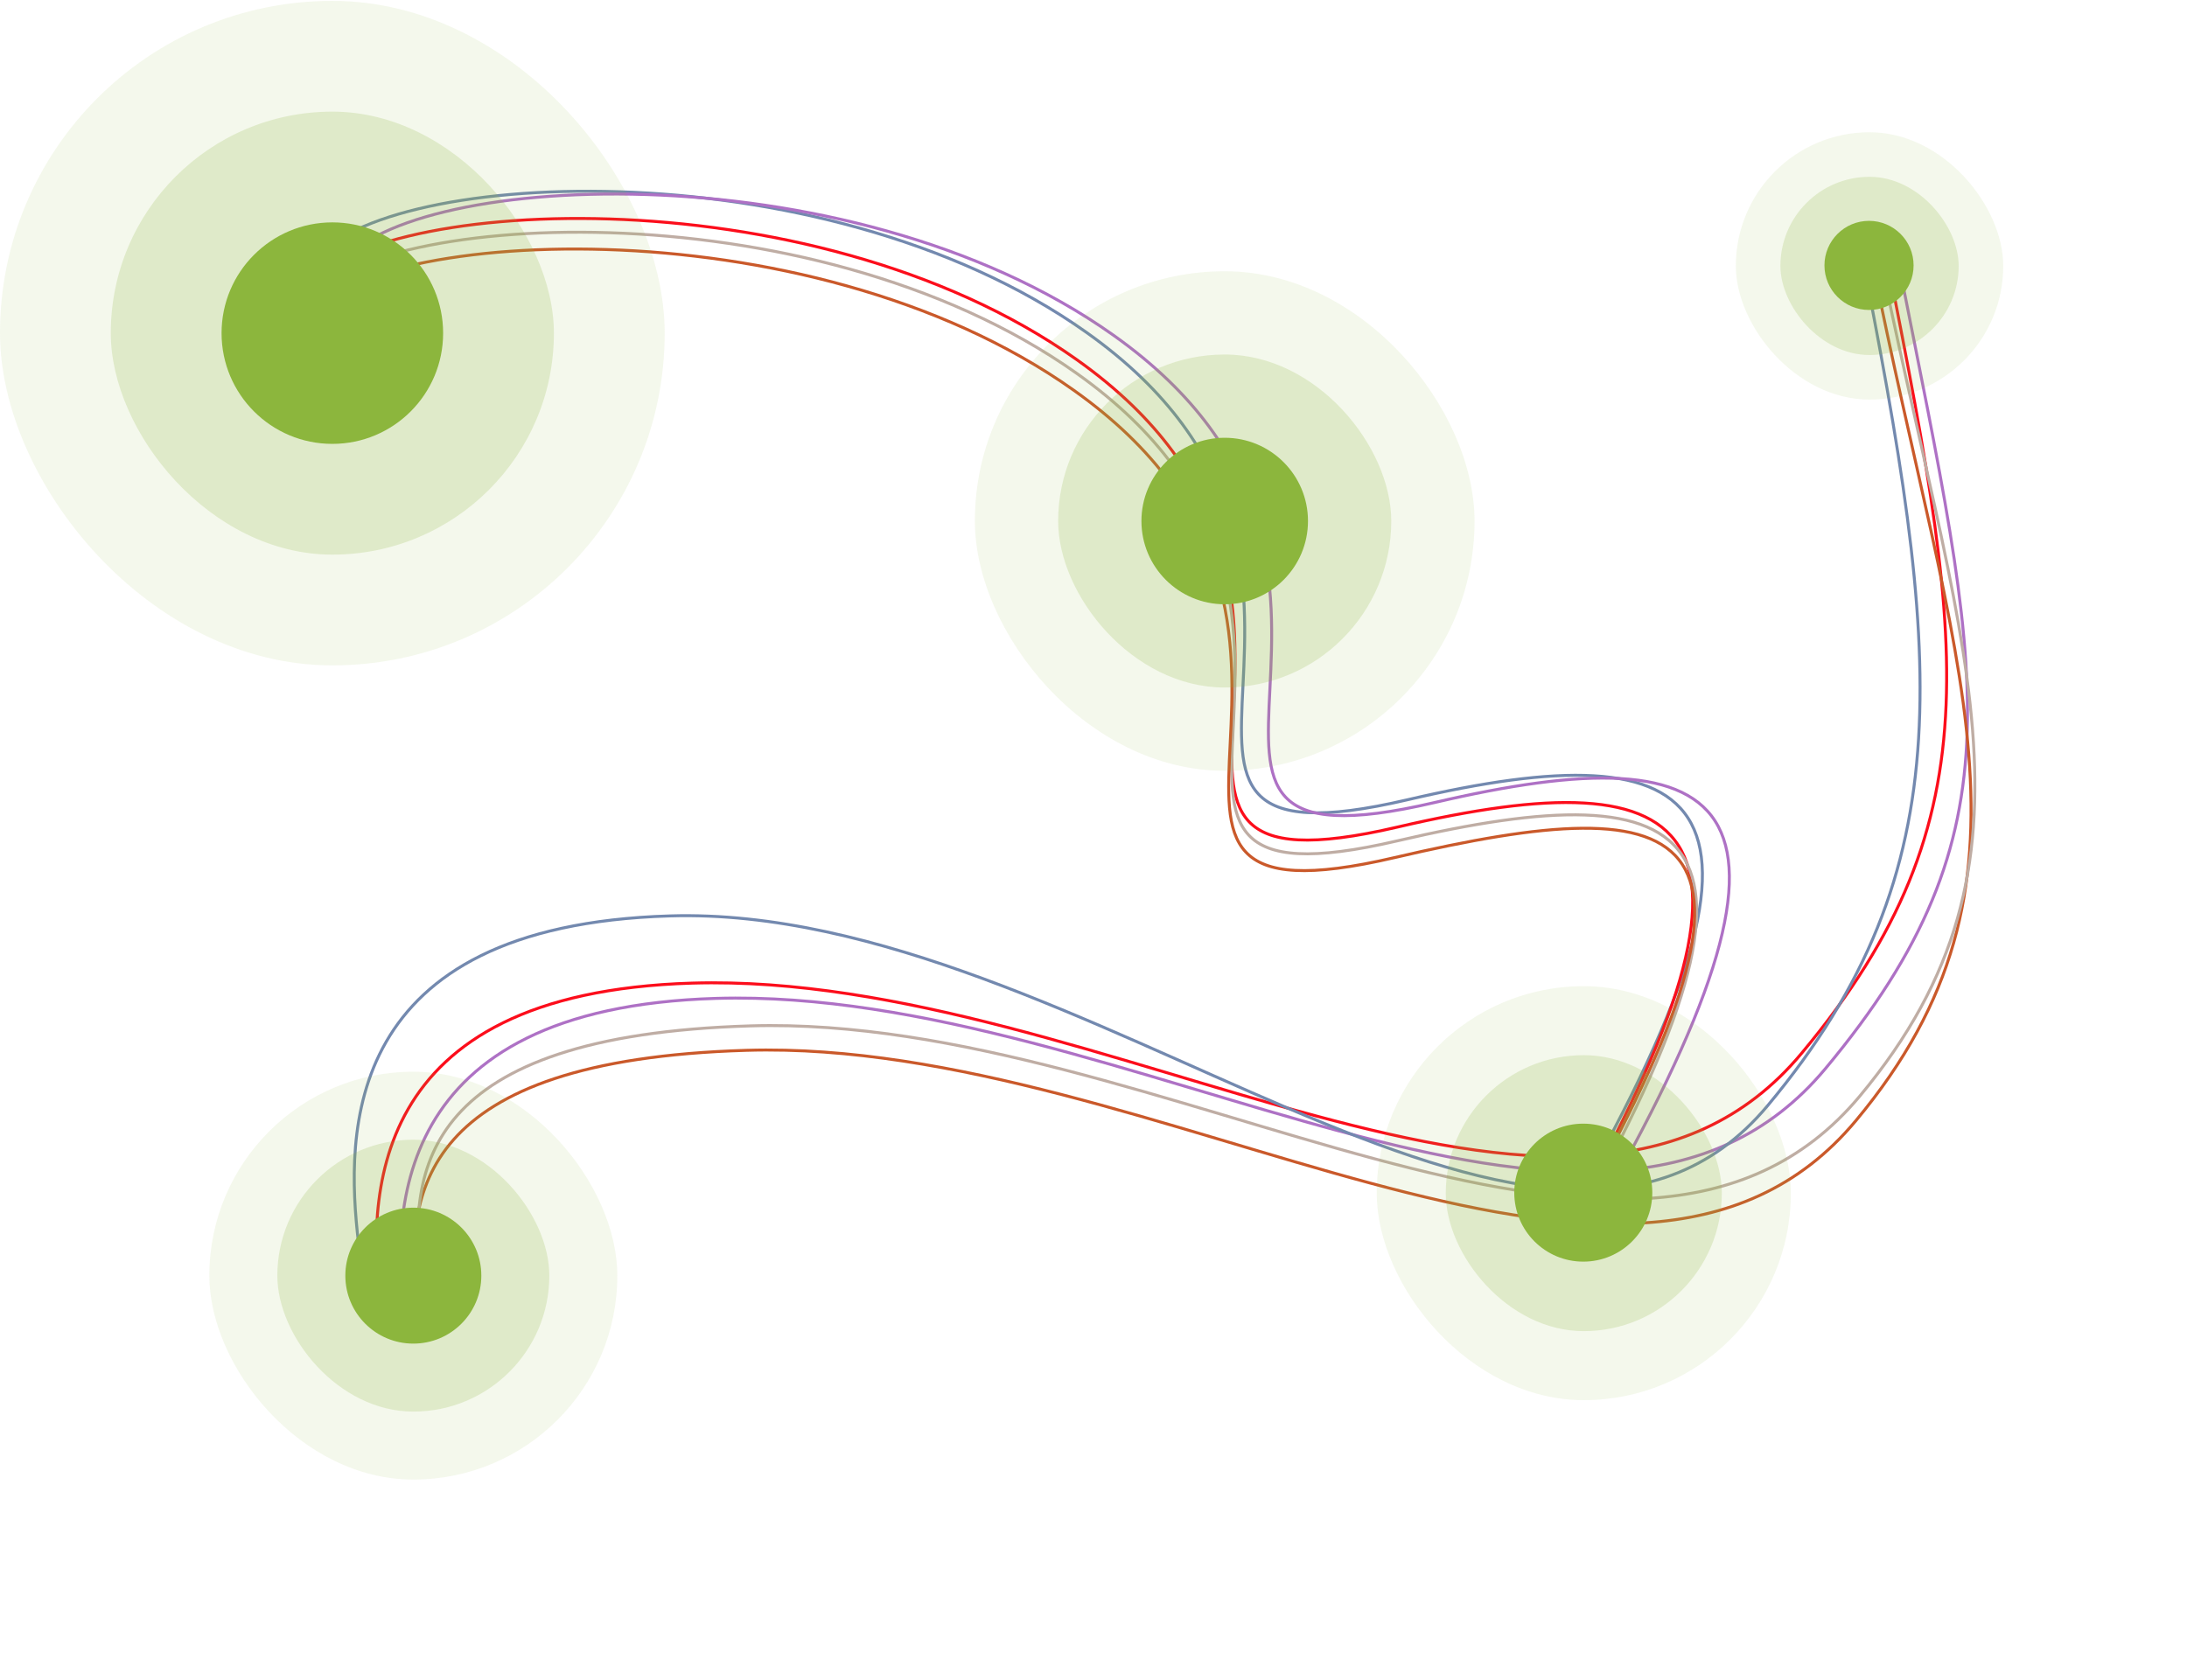 <svg width="1330" height="1022" viewBox="0 0 1330 1022" fill="none" xmlns="http://www.w3.org/2000/svg">
<path d="M231.383 796.903C223.485 729.884 221.093 603.992 420.95 598.044C670.771 590.608 957.446 806.554 1095.58 640.789C1216.39 495.826 1193.09 387.863 1143.91 138.995" stroke="#FC0D1B" stroke-width="1.8"/>
<path d="M245.888 806.196C237.989 739.177 235.597 613.285 435.454 607.336C685.275 599.901 971.951 815.847 1110.09 650.082C1230.89 505.119 1204.24 411.095 1155.06 162.226" stroke="#AE71C5" stroke-width="1.8"/>
<path d="M253.685 793.186C245.786 726.167 254.182 644.879 454.039 638.931C703.86 631.495 990.536 847.441 1128.67 681.676C1249.48 536.713 1187.52 406.448 1138.33 157.58" stroke="#CA592A" stroke-width="1.8"/>
<path d="M256.002 778.318C248.104 711.299 256.5 630.011 456.357 624.063C706.177 616.627 992.853 832.573 1130.99 666.808C1251.79 521.846 1189.84 391.58 1140.65 142.712" stroke="#BFADA4" stroke-width="1.8"/>
<path d="M218.011 756.016C210.112 688.997 207.72 563.106 407.577 557.157C657.398 549.722 937.003 838.149 1075.14 672.384C1195.94 527.421 1180.08 397.156 1130.9 148.288" stroke="#7389AF" stroke-width="1.8"/>
<path d="M189.259 161.538C223.341 103.295 497.617 86.496 660.695 202.184C864.543 346.793 645.708 535.579 855.838 486.534C1039.6 443.643 1101.16 482.817 950.621 743.006" stroke="#7389AF" stroke-width="1.8"/>
<path d="M183.346 178.112C217.428 119.868 491.704 103.07 654.782 218.757C858.63 363.366 639.795 552.152 849.925 503.107C1033.68 460.217 1095.25 499.39 944.708 759.579" stroke="#FC0D1B" stroke-width="1.8"/>
<path d="M183.346 186.475C217.428 128.231 491.704 111.433 654.782 227.12C858.63 371.729 639.795 560.515 849.925 511.47C1033.68 468.58 1098.84 500.937 948.298 761.127" stroke="#BFADA4" stroke-width="1.8"/>
<path d="M181.487 196.697C215.57 138.453 489.846 121.654 652.924 237.342C856.772 381.951 637.936 570.737 848.066 521.692C1031.83 478.802 1097.91 497.22 947.369 757.41" stroke="#CA592A" stroke-width="1.8"/>
<path d="M205.647 163.243C239.73 105 514.006 88.201 677.084 203.889C880.932 348.498 662.096 537.284 872.226 488.239C1055.99 445.349 1117.55 484.522 967.01 744.711" stroke="#AE71C5" stroke-width="1.8"/>
<rect opacity="0.1" y="0.537" width="404.223" height="404.223" rx="202.112" fill="#8CB63D"/>
<rect opacity="0.2" x="67.371" y="67.908" width="269.482" height="269.482" rx="134.741" fill="#8CB63D"/>
<path d="M134.741 202.648C134.741 165.441 164.904 135.278 202.112 135.278V135.278C239.319 135.278 269.482 165.441 269.482 202.648V202.648C269.482 239.856 239.319 270.019 202.112 270.019V270.019C164.904 270.019 134.741 239.856 134.741 202.648V202.648Z" fill="#8CB63D"/>
<rect opacity="0.1" x="592.86" y="165.014" width="303.864" height="303.864" rx="151.932" fill="#8CB63D"/>
<rect opacity="0.2" x="643.505" y="215.658" width="202.576" height="202.576" rx="101.288" fill="#8CB63D"/>
<path d="M694.148 316.946C694.148 288.976 716.823 266.302 744.792 266.302V266.302C772.762 266.302 795.437 288.976 795.437 316.946V316.946C795.437 344.916 772.762 367.59 744.792 367.59V367.59C716.823 367.59 694.148 344.916 694.148 316.946V316.946Z" fill="#8CB63D"/>
<rect opacity="0.1" x="127.308" y="651.94" width="248.109" height="248.109" rx="124.055" fill="#8CB63D"/>
<rect opacity="0.2" x="168.659" y="693.291" width="165.406" height="165.406" rx="82.703" fill="#8CB63D"/>
<path d="M210.011 775.995C210.011 753.157 228.524 734.643 251.362 734.643V734.643C274.2 734.643 292.714 753.157 292.714 775.995V775.995C292.714 798.833 274.2 817.346 251.362 817.346V817.346C228.524 817.346 210.011 798.833 210.011 775.995V775.995Z" fill="#8CB63D"/>
<rect opacity="0.1" x="1055.63" y="80.453" width="162.618" height="162.618" rx="81.309" fill="#8CB63D"/>
<rect opacity="0.2" x="1082.73" y="107.556" width="108.412" height="108.412" rx="54.206" fill="#8CB63D"/>
<path d="M1109.52 161.452C1109.52 146.484 1121.66 134.349 1136.63 134.349V134.349C1151.6 134.349 1163.73 146.484 1163.73 161.452V161.452C1163.73 176.421 1151.6 188.556 1136.63 188.556V188.556C1121.66 188.556 1109.52 176.421 1109.52 161.452V161.452Z" fill="#8CB63D"/>
<rect opacity="0.1" x="837.253" y="599.902" width="251.826" height="251.826" rx="125.913" fill="#8CB63D"/>
<rect opacity="0.2" x="879.224" y="641.873" width="167.884" height="167.884" rx="83.942" fill="#8CB63D"/>
<path d="M920.886 725.505C920.886 702.325 939.677 683.534 962.857 683.534V683.534C986.037 683.534 1004.83 702.325 1004.83 725.505V725.505C1004.83 748.685 986.037 767.476 962.857 767.476V767.476C939.677 767.476 920.886 748.685 920.886 725.505V725.505Z" fill="#8CB63D"/>
</svg>
